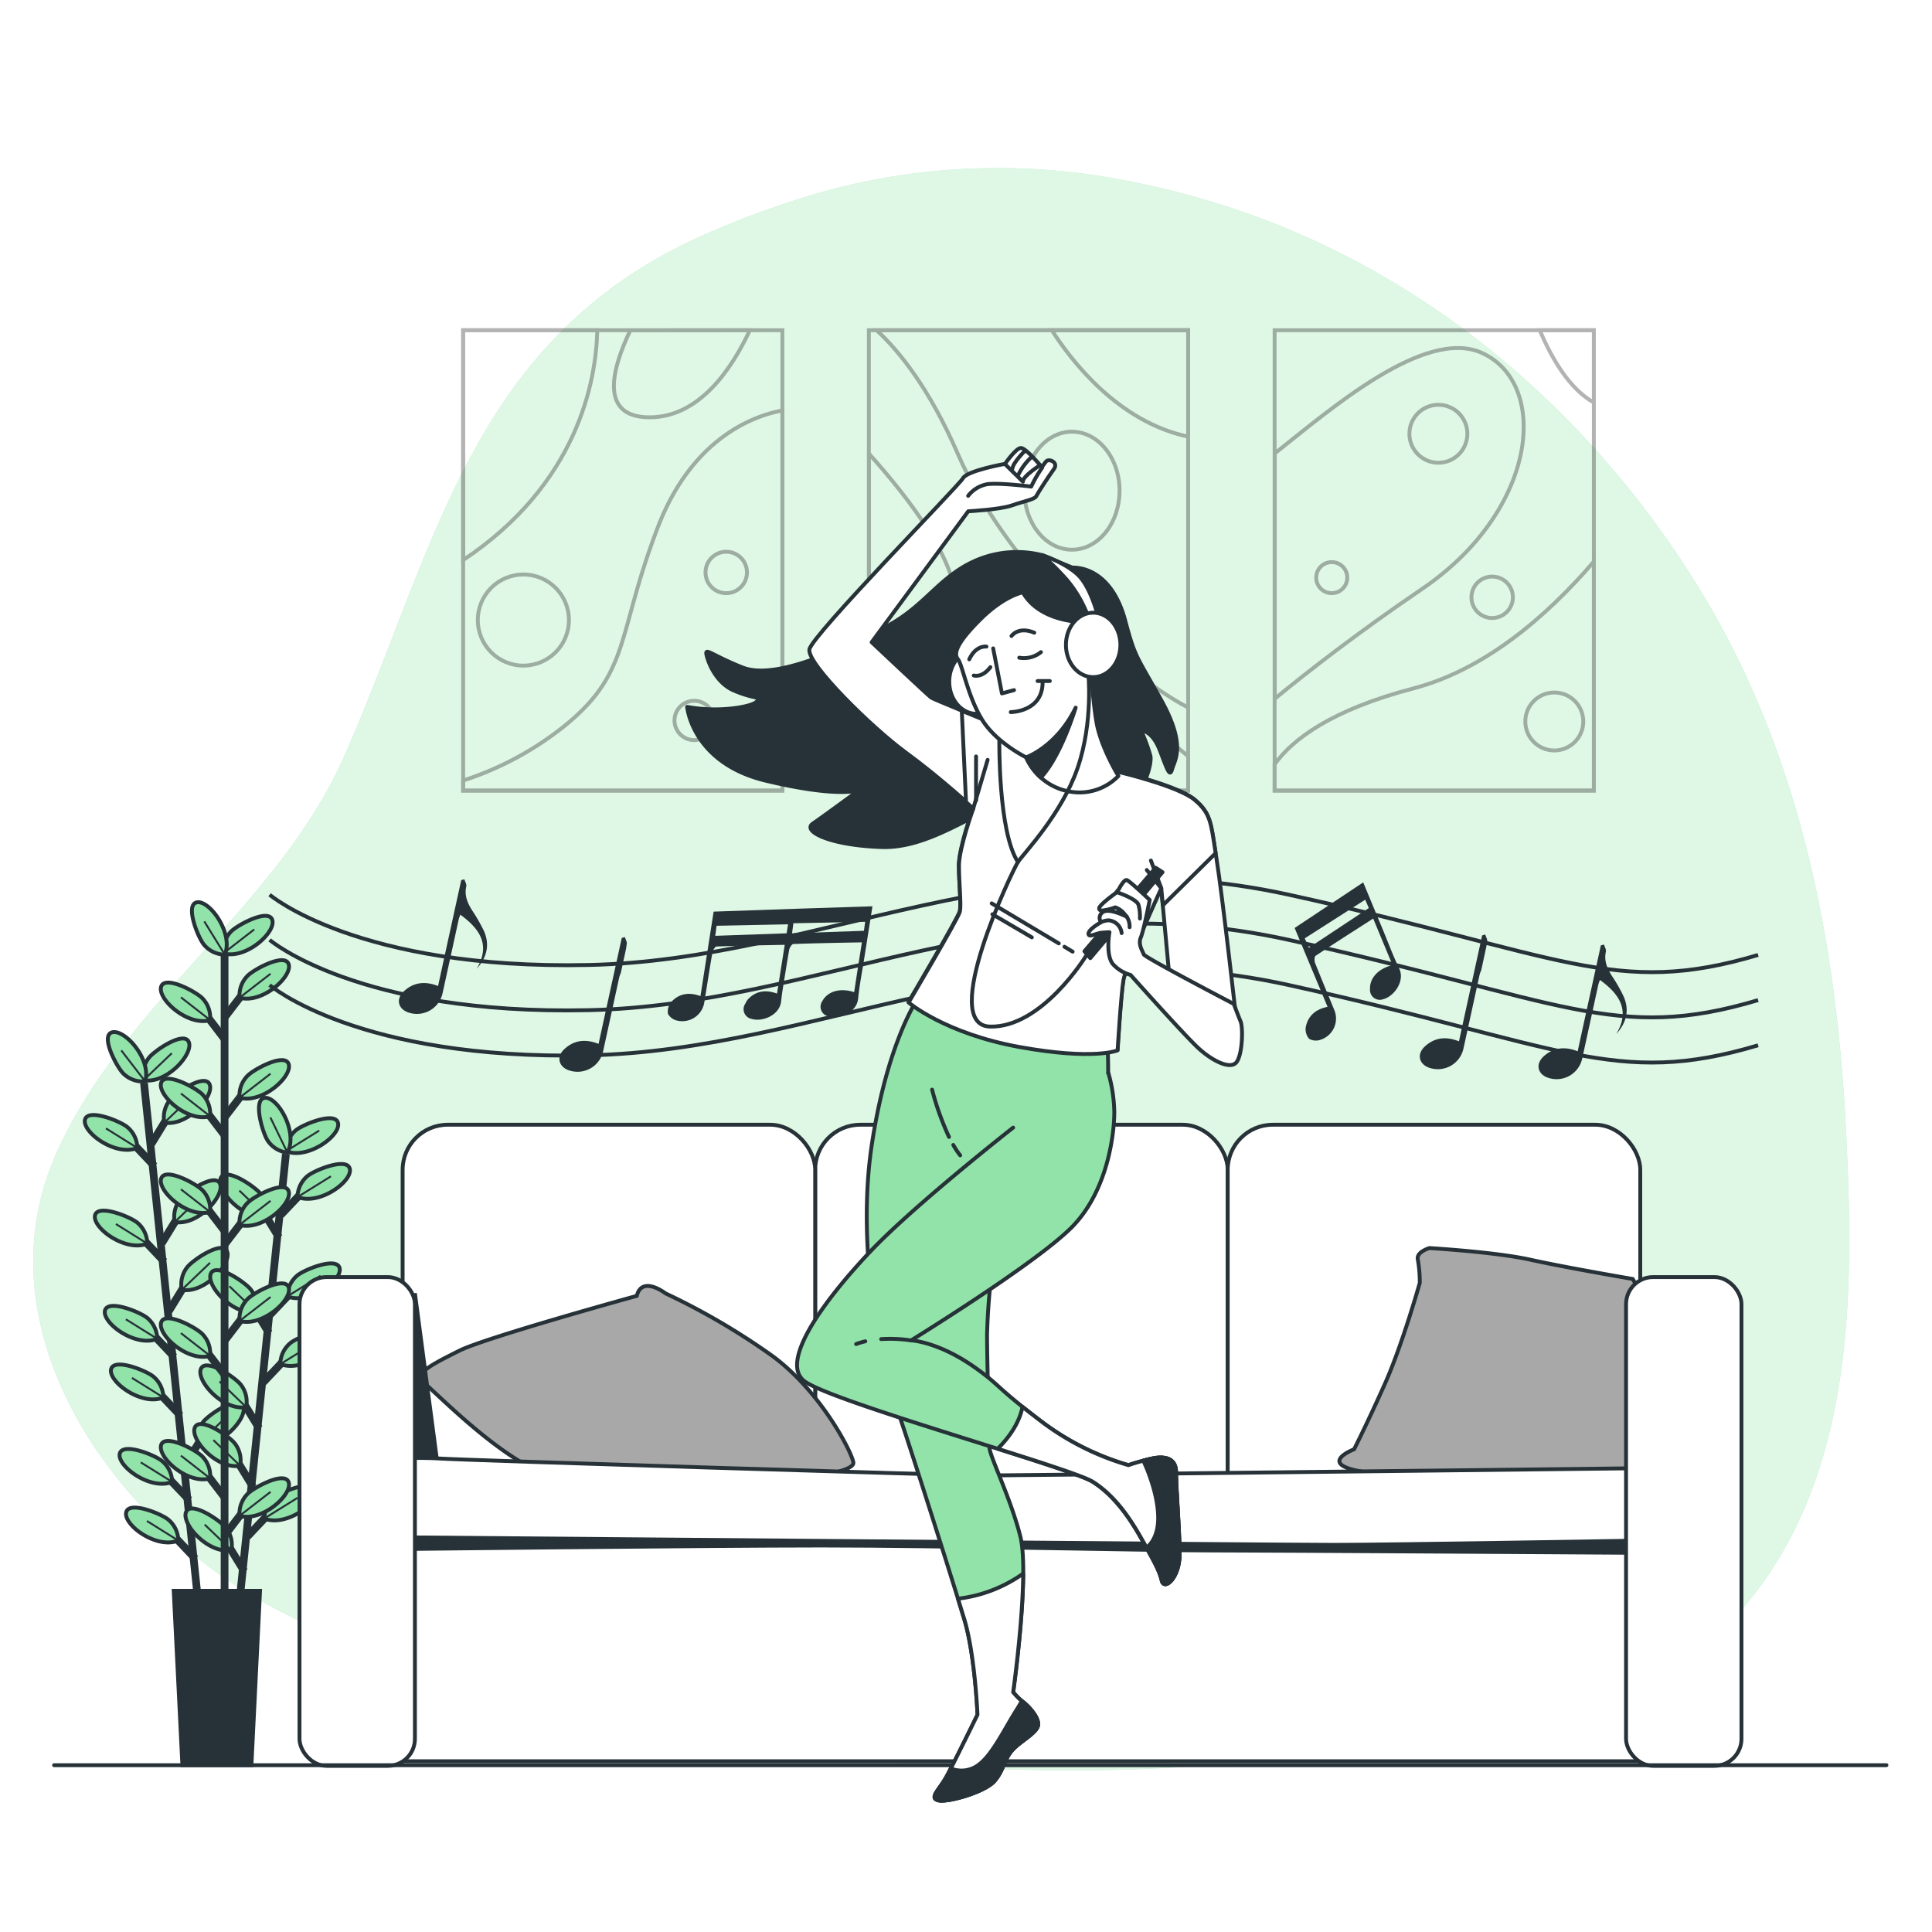 <svg class="animated" id="freepik_stories-listening-happy-music" xmlns="http://www.w3.org/2000/svg" viewBox="0 0 500 500" version="1.1" xmlns:xlink="http://www.w3.org/1999/xlink" xmlns:svgjs="http://svgjs.com/svgjs"><style>svg#freepik_stories-listening-happy-music:not(.animated) .animable {opacity: 0;}svg#freepik_stories-listening-happy-music.animated #freepik--Character--inject-47 {animation: 1.5s Infinite  linear floating;animation-delay: -1.5s;}            @keyframes floating {                0% {                    opacity: 1;                    transform: translateY(0px);                }                50% {                    transform: translateY(-10px);                }                100% {                    opacity: 1;                    transform: translateY(0px);                }            }        </style><g id="freepik--background-simple--inject-47" class="animable" style="transform-origin: 243.591px 250.827px;"><path d="M437,428a58.28,58.28,0,0,0,13.79-11.5c29.3-33.9,29-81.73,27-122.94-2.38-48.65-11.38-97.32-37.41-140.23C415.3,112,377.5,76.83,330.19,58A215.65,215.65,0,0,0,289.58,46.4a170.44,170.44,0,0,0-77.5,3.47,239.53,239.53,0,0,0-28,10.08C121.82,86.49,113.17,141.2,89,195.9c-17.13,38.72-57.43,64-74.52,102.8C-4.69,342.13,26,389.58,65.12,412.89a158.86,158.86,0,0,0,28.5,13.23c93,32.72,197.91,42.75,294.73,18.94C404.64,441.05,422.69,436.8,437,428Z" style="fill: rgb(146, 227, 169); transform-origin: 243.591px 250.827px;" id="elw7pe9hrhjz" class="animable"></path><g id="elvfap5pd4b6"><path d="M437,428a58.28,58.28,0,0,0,13.79-11.5c29.3-33.9,29-81.73,27-122.94-2.38-48.65-11.38-97.32-37.41-140.23C415.3,112,377.5,76.83,330.19,58A215.65,215.65,0,0,0,289.58,46.4a170.44,170.44,0,0,0-77.5,3.47,239.53,239.53,0,0,0-28,10.08C121.82,86.49,113.17,141.2,89,195.9c-17.13,38.72-57.43,64-74.52,102.8C-4.69,342.13,26,389.58,65.12,412.89a158.86,158.86,0,0,0,28.5,13.23c93,32.72,197.91,42.75,294.73,18.94C404.64,441.05,422.69,436.8,437,428Z" style="fill: rgb(255, 255, 255); opacity: 0.7; transform-origin: 243.591px 250.827px;" class="animable"></path></g></g><g id="freepik--Plant--inject-47" class="animable" style="transform-origin: 56.259px 345.162px;"><line x1="37.27" y1="280.29" x2="51.19" y2="413.72" style="fill: none; stroke: rgb(38, 50, 56); stroke-miterlimit: 10; stroke-width: 2px; transform-origin: 44.23px 347.005px;" id="ely1sxqyc0a4" class="animable"></line><line x1="48.95" y1="388.18" x2="42.63" y2="381.52" style="fill: none; stroke: rgb(38, 50, 56); stroke-miterlimit: 10; stroke-width: 2px; transform-origin: 45.79px 384.85px;" id="ela59seo8khwf" class="animable"></line><path d="M44.55,383.51A7.15,7.15,0,0,0,42,378.16c-1.62-1.45-10.15-5-11-2C30.2,379.4,38.93,385.81,44.55,383.51Z" style="fill: rgb(146, 227, 169); stroke: rgb(38, 50, 56); stroke-miterlimit: 10; transform-origin: 37.749px 379.494px;" id="elkfvuwbjk3o" class="animable"></path><line x1="44.55" y1="383.51" x2="36.43" y2="378.46" style="fill: none; stroke: rgb(38, 50, 56); stroke-miterlimit: 10; stroke-width: 0.5px; transform-origin: 40.49px 380.985px;" id="elje1nm75haaq" class="animable"></line><line x1="50.53" y1="403.36" x2="44.22" y2="396.69" style="fill: none; stroke: rgb(38, 50, 56); stroke-miterlimit: 10; stroke-width: 2px; transform-origin: 47.375px 400.025px;" id="elv5bt14pivvb" class="animable"></line><path d="M46.13,398.69a7.12,7.12,0,0,0-2.51-5.36c-1.62-1.44-10.15-5-10.95-2C31.79,394.57,40.51,401,46.13,398.69Z" style="fill: rgb(146, 227, 169); stroke: rgb(38, 50, 56); stroke-miterlimit: 10; transform-origin: 39.369px 394.671px;" id="elftupsra67cr" class="animable"></path><line x1="46.13" y1="398.69" x2="38.02" y2="393.63" style="fill: none; stroke: rgb(38, 50, 56); stroke-miterlimit: 10; stroke-width: 0.5px; transform-origin: 42.075px 396.16px;" id="elphbhovhbal" class="animable"></line><line x1="45.08" y1="351.16" x2="38.77" y2="344.49" style="fill: none; stroke: rgb(38, 50, 56); stroke-miterlimit: 10; stroke-width: 2px; transform-origin: 41.925px 347.825px;" id="elpe4ghm0agbc" class="animable"></line><path d="M40.69,346.49a7.16,7.16,0,0,0-2.52-5.36c-1.62-1.44-10.14-5-11-2C26.34,342.37,35.07,348.78,40.69,346.49Z" style="fill: rgb(146, 227, 169); stroke: rgb(38, 50, 56); stroke-miterlimit: 10; transform-origin: 33.902px 342.468px;" id="ele06n99ylrdm" class="animable"></path><line x1="40.69" y1="346.49" x2="32.57" y2="341.43" style="fill: none; stroke: rgb(38, 50, 56); stroke-miterlimit: 10; stroke-width: 0.5px; transform-origin: 36.63px 343.96px;" id="el32uo6rcgto8" class="animable"></line><line x1="46.67" y1="366.33" x2="40.35" y2="359.66" style="fill: none; stroke: rgb(38, 50, 56); stroke-miterlimit: 10; stroke-width: 2px; transform-origin: 43.51px 362.995px;" id="el918k92cwm0s" class="animable"></line><path d="M42.27,361.66a7.14,7.14,0,0,0-2.51-5.35c-1.62-1.45-10.15-5-11-2C27.92,357.54,36.65,364,42.27,361.66Z" style="fill: rgb(146, 227, 169); stroke: rgb(38, 50, 56); stroke-miterlimit: 10; transform-origin: 35.487px 357.65px;" id="elttccfqqra0l" class="animable"></path><line x1="42.27" y1="361.66" x2="34.15" y2="356.6" style="fill: none; stroke: rgb(38, 50, 56); stroke-miterlimit: 10; stroke-width: 0.5px; transform-origin: 38.21px 359.13px;" id="elweaxwpz5g1" class="animable"></line><line x1="42.51" y1="326.51" x2="36.2" y2="319.84" style="fill: none; stroke: rgb(38, 50, 56); stroke-miterlimit: 10; stroke-width: 2px; transform-origin: 39.355px 323.175px;" id="elosuf75j4hgl" class="animable"></line><path d="M38.11,321.84a7.12,7.12,0,0,0-2.51-5.36c-1.62-1.44-10.15-5-11-2C23.77,317.72,32.49,324.13,38.11,321.84Z" style="fill: rgb(146, 227, 169); stroke: rgb(38, 50, 56); stroke-miterlimit: 10; transform-origin: 31.327px 317.818px;" id="elm7zxc3n02k" class="animable"></path><line x1="38.11" y1="321.84" x2="30" y2="316.78" style="fill: none; stroke: rgb(38, 50, 56); stroke-miterlimit: 10; stroke-width: 0.5px; transform-origin: 34.055px 319.31px;" id="el1lakryw90vi" class="animable"></line><line x1="39.93" y1="301.75" x2="33.61" y2="295.08" style="fill: none; stroke: rgb(38, 50, 56); stroke-miterlimit: 10; stroke-width: 2px; transform-origin: 36.77px 298.415px;" id="elmrdky4pvkmk" class="animable"></line><path d="M35.53,297.08A7.14,7.14,0,0,0,33,291.73c-1.62-1.45-10.15-5-11-2C21.18,293,29.91,299.38,35.53,297.08Z" style="fill: rgb(146, 227, 169); stroke: rgb(38, 50, 56); stroke-miterlimit: 10; transform-origin: 28.738px 293.065px;" id="elpo3bsl2cc2k" class="animable"></path><line x1="35.53" y1="297.08" x2="27.41" y2="292.02" style="fill: none; stroke: rgb(38, 50, 56); stroke-miterlimit: 10; stroke-width: 0.5px; transform-origin: 31.47px 294.55px;" id="elsi3tv1dmv79" class="animable"></line><line x1="47.88" y1="379.21" x2="52.68" y2="371.38" style="fill: none; stroke: rgb(38, 50, 56); stroke-miterlimit: 10; stroke-width: 2px; transform-origin: 50.28px 375.295px;" id="el58nqfsd53ng" class="animable"></line><path d="M51.22,373.73A7.14,7.14,0,0,1,52.57,368c1.29-1.75,8.89-7,10.3-4.25C64.41,366.74,57.19,374.82,51.22,373.73Z" style="fill: rgb(146, 227, 169); stroke: rgb(38, 50, 56); stroke-miterlimit: 10; transform-origin: 57.084px 368.399px;" id="elsilffkiz55" class="animable"></path><line x1="51.22" y1="373.73" x2="58.53" y2="366.74" style="fill: none; stroke: rgb(38, 50, 56); stroke-miterlimit: 10; stroke-width: 0.5px; transform-origin: 54.875px 370.235px;" id="elhpr1p4uwad" class="animable"></line><line x1="43.72" y1="339.28" x2="48.52" y2="331.45" style="fill: none; stroke: rgb(38, 50, 56); stroke-miterlimit: 10; stroke-width: 2px; transform-origin: 46.12px 335.365px;" id="elyxhm0gemfcc" class="animable"></line><path d="M47.05,333.8A7.17,7.17,0,0,1,48.41,328c1.28-1.75,8.89-7,10.3-4.25C60.24,326.81,53,334.88,47.05,333.8Z" style="fill: rgb(146, 227, 169); stroke: rgb(38, 50, 56); stroke-miterlimit: 10; transform-origin: 52.914px 328.433px;" id="elbiagy2qbjg" class="animable"></path><line x1="47.05" y1="333.8" x2="54.36" y2="326.81" style="fill: none; stroke: rgb(38, 50, 56); stroke-miterlimit: 10; stroke-width: 0.5px; transform-origin: 50.705px 330.305px;" id="elj5x9iafg35b" class="animable"></line><line x1="41.89" y1="321.73" x2="46.69" y2="313.9" style="fill: none; stroke: rgb(38, 50, 56); stroke-miterlimit: 10; stroke-width: 2px; transform-origin: 44.29px 317.815px;" id="eltg0lv3gvz7" class="animable"></line><path d="M45.22,316.25a7.18,7.18,0,0,1,1.35-5.76c1.29-1.75,8.89-7,10.31-4.25C58.41,309.26,51.2,317.34,45.22,316.25Z" style="fill: rgb(146, 227, 169); stroke: rgb(38, 50, 56); stroke-miterlimit: 10; transform-origin: 51.086px 310.904px;" id="ellouqy5z8n7e" class="animable"></path><line x1="45.22" y1="316.25" x2="52.53" y2="309.26" style="fill: none; stroke: rgb(38, 50, 56); stroke-miterlimit: 10; stroke-width: 0.5px; transform-origin: 48.875px 312.755px;" id="elx3yd1eeclr8" class="animable"></line><line x1="39.2" y1="296" x2="44" y2="288.17" style="fill: none; stroke: rgb(38, 50, 56); stroke-miterlimit: 10; stroke-width: 2px; transform-origin: 41.6px 292.085px;" id="el528vuyhdxeq" class="animable"></line><path d="M42.54,290.53a7.14,7.14,0,0,1,1.35-5.76c1.29-1.75,8.89-7,10.3-4.25C55.73,283.53,48.51,291.61,42.54,290.53Z" style="fill: rgb(146, 227, 169); stroke: rgb(38, 50, 56); stroke-miterlimit: 10; transform-origin: 48.401px 285.183px;" id="elt2279fpit5" class="animable"></path><line x1="42.54" y1="290.53" x2="49.85" y2="283.54" style="fill: none; stroke: rgb(38, 50, 56); stroke-miterlimit: 10; stroke-width: 0.5px; transform-origin: 46.195px 287.035px;" id="el0afbtrbwl0y8" class="animable"></line><path d="M37.15,279.55a7.12,7.12,0,0,1,1.35-5.75c1.29-1.75,8.89-7,10.3-4.25C50.34,272.56,43.12,280.64,37.15,279.55Z" style="fill: rgb(146, 227, 169); stroke: rgb(38, 50, 56); stroke-miterlimit: 10; transform-origin: 43.011px 274.209px;" id="elv89yegg2mal" class="animable"></path><line x1="37.15" y1="279.55" x2="44.46" y2="272.57" style="fill: none; stroke: rgb(38, 50, 56); stroke-miterlimit: 10; stroke-width: 0.5px; transform-origin: 40.805px 276.06px;" id="elr0k18h115ej" class="animable"></line><path d="M37.57,279.86A7.15,7.15,0,0,1,32,277.91c-1.61-1.47-6-9.58-3.15-10.69C32,266,39.28,274,37.57,279.86Z" style="fill: rgb(146, 227, 169); stroke: rgb(38, 50, 56); stroke-miterlimit: 10; transform-origin: 32.868px 273.492px;" id="elspnthvsyqnp" class="animable"></path><line x1="37.57" y1="279.86" x2="31.39" y2="271.85" style="fill: none; stroke: rgb(38, 50, 56); stroke-miterlimit: 10; stroke-width: 0.5px; transform-origin: 34.48px 275.855px;" id="el8o9joolusy2" class="animable"></line><line x1="73.99" y1="298.67" x2="60.15" y2="432.1" style="fill: none; stroke: rgb(38, 50, 56); stroke-miterlimit: 10; stroke-width: 2px; transform-origin: 67.07px 365.385px;" id="elbsr6eil6liw" class="animable"></line><line x1="63.21" y1="406.65" x2="58.4" y2="398.83" style="fill: none; stroke: rgb(38, 50, 56); stroke-miterlimit: 10; stroke-width: 2px; transform-origin: 60.805px 402.74px;" id="el82myaug0lw" class="animable"></line><path d="M59.87,401.18a7.17,7.17,0,0,0-1.36-5.76c-1.29-1.75-8.89-7-10.3-4.24C46.67,394.19,53.89,402.27,59.87,401.18Z" style="fill: rgb(146, 227, 169); stroke: rgb(38, 50, 56); stroke-miterlimit: 10; transform-origin: 54.002px 395.837px;" id="eltpqjt6t4azc" class="animable"></path><line x1="59.87" y1="401.18" x2="52.97" y2="394.56" style="fill: none; stroke: rgb(38, 50, 56); stroke-miterlimit: 10; stroke-width: 0.5px; transform-origin: 56.42px 397.87px;" id="elh2d6cniae5k" class="animable"></line><line x1="67.05" y1="369.62" x2="62.24" y2="361.8" style="fill: none; stroke: rgb(38, 50, 56); stroke-miterlimit: 10; stroke-width: 2px; transform-origin: 64.645px 365.71px;" id="el1jx32bcgytm" class="animable"></line><path d="M63.71,364.15a7.17,7.17,0,0,0-1.36-5.76c-1.28-1.75-8.89-7-10.3-4.24C50.52,357.16,57.74,365.24,63.71,364.15Z" style="fill: rgb(146, 227, 169); stroke: rgb(38, 50, 56); stroke-miterlimit: 10; transform-origin: 57.843px 358.807px;" id="elnaowiaq988" class="animable"></path><line x1="63.71" y1="364.15" x2="56.81" y2="357.53" style="fill: none; stroke: rgb(38, 50, 56); stroke-miterlimit: 10; stroke-width: 0.5px; transform-origin: 60.26px 360.84px;" id="eljjru5klehjs" class="animable"></line><line x1="65.47" y1="384.8" x2="60.67" y2="376.97" style="fill: none; stroke: rgb(38, 50, 56); stroke-miterlimit: 10; stroke-width: 2px; transform-origin: 63.07px 380.885px;" id="elpvn6bswoctr" class="animable"></line><path d="M62.14,379.32a7.14,7.14,0,0,0-1.36-5.75c-1.29-1.75-8.89-7-10.3-4.25C48.94,372.34,56.16,380.41,62.14,379.32Z" style="fill: rgb(146, 227, 169); stroke: rgb(38, 50, 56); stroke-miterlimit: 10; transform-origin: 56.272px 373.979px;" id="el108bef9h30li" class="animable"></path><line x1="62.14" y1="379.32" x2="55.23" y2="372.7" style="fill: none; stroke: rgb(38, 50, 56); stroke-miterlimit: 10; stroke-width: 0.5px; transform-origin: 58.685px 376.01px;" id="el7dxathr2ok9" class="animable"></line><line x1="69.61" y1="344.97" x2="64.8" y2="337.15" style="fill: none; stroke: rgb(38, 50, 56); stroke-miterlimit: 10; stroke-width: 2px; transform-origin: 67.205px 341.06px;" id="el70bf7ysm05g" class="animable"></line><path d="M66.27,339.5a7.17,7.17,0,0,0-1.36-5.76c-1.29-1.75-8.89-7-10.3-4.24C53.07,332.51,60.29,340.59,66.27,339.5Z" style="fill: rgb(146, 227, 169); stroke: rgb(38, 50, 56); stroke-miterlimit: 10; transform-origin: 60.402px 334.157px;" id="el29dqkogm527" class="animable"></path><line x1="66.27" y1="339.5" x2="59.37" y2="332.88" style="fill: none; stroke: rgb(38, 50, 56); stroke-miterlimit: 10; stroke-width: 0.5px; transform-origin: 62.82px 336.19px;" id="el2adq22pbofy" class="animable"></line><line x1="72.18" y1="320.21" x2="67.37" y2="312.39" style="fill: none; stroke: rgb(38, 50, 56); stroke-miterlimit: 10; stroke-width: 2px; transform-origin: 69.775px 316.3px;" id="elykj85uqkh3m" class="animable"></line><path d="M68.84,314.74A7.17,7.17,0,0,0,67.48,309c-1.29-1.75-8.89-7-10.3-4.24C55.64,307.75,62.86,315.83,68.84,314.74Z" style="fill: rgb(146, 227, 169); stroke: rgb(38, 50, 56); stroke-miterlimit: 10; transform-origin: 62.97px 309.407px;" id="elykxkrl628bm" class="animable"></path><line x1="68.84" y1="314.74" x2="61.94" y2="308.12" style="fill: none; stroke: rgb(38, 50, 56); stroke-miterlimit: 10; stroke-width: 0.5px; transform-origin: 65.39px 311.43px;" id="elmsfk6bupbu" class="animable"></line><line x1="64.02" y1="397.65" x2="70.33" y2="390.98" style="fill: none; stroke: rgb(38, 50, 56); stroke-miterlimit: 10; stroke-width: 2px; transform-origin: 67.175px 394.315px;" id="eliwci8vvohqp" class="animable"></line><path d="M68.41,393a7.17,7.17,0,0,1,2.51-5.36c1.62-1.45,10.14-5,11-2C82.76,388.85,74,395.27,68.41,393Z" style="fill: rgb(146, 227, 169); stroke: rgb(38, 50, 56); stroke-miterlimit: 10; transform-origin: 75.193px 388.973px;" id="el9di2ezldew5" class="animable"></path><line x1="68.41" y1="392.98" x2="77" y2="387.64" style="fill: none; stroke: rgb(38, 50, 56); stroke-miterlimit: 10; stroke-width: 0.5px; transform-origin: 72.705px 390.31px;" id="elmqfvtg3l8b" class="animable"></line><line x1="68.16" y1="357.71" x2="74.47" y2="351.04" style="fill: none; stroke: rgb(38, 50, 56); stroke-miterlimit: 10; stroke-width: 2px; transform-origin: 71.315px 354.375px;" id="eljphuz6smzy" class="animable"></line><path d="M72.55,353a7.14,7.14,0,0,1,2.51-5.35c1.62-1.45,10.15-5,11-2C86.9,348.91,78.18,355.33,72.55,353Z" style="fill: rgb(146, 227, 169); stroke: rgb(38, 50, 56); stroke-miterlimit: 10; transform-origin: 79.333px 348.989px;" id="elomusfywluh" class="animable"></path><line x1="72.55" y1="353.04" x2="81.14" y2="347.71" style="fill: none; stroke: rgb(38, 50, 56); stroke-miterlimit: 10; stroke-width: 0.5px; transform-origin: 76.845px 350.375px;" id="elfpl6lh62c55" class="animable"></line><line x1="69.98" y1="340.17" x2="76.29" y2="333.49" style="fill: none; stroke: rgb(38, 50, 56); stroke-miterlimit: 10; stroke-width: 2px; transform-origin: 73.135px 336.83px;" id="eltt0s2xh4v7n" class="animable"></line><path d="M74.37,335.49a7.14,7.14,0,0,1,2.51-5.35c1.62-1.45,10.15-5,11-2C88.72,331.37,80,337.79,74.37,335.49Z" style="fill: rgb(146, 227, 169); stroke: rgb(38, 50, 56); stroke-miterlimit: 10; transform-origin: 81.153px 331.474px;" id="eljkf1ie1if9d" class="animable"></path><line x1="74.37" y1="335.49" x2="82.97" y2="330.16" style="fill: none; stroke: rgb(38, 50, 56); stroke-miterlimit: 10; stroke-width: 0.5px; transform-origin: 78.67px 332.825px;" id="elhckfkqf1ja5" class="animable"></line><line x1="72.65" y1="314.44" x2="78.96" y2="307.77" style="fill: none; stroke: rgb(38, 50, 56); stroke-miterlimit: 10; stroke-width: 2px; transform-origin: 75.805px 311.105px;" id="els9oy8hl10i" class="animable"></line><path d="M77,309.77a7.17,7.17,0,0,1,2.51-5.36c1.62-1.45,10.15-5,11-2C91.39,305.64,82.67,312.06,77,309.77Z" style="fill: rgb(146, 227, 169); stroke: rgb(38, 50, 56); stroke-miterlimit: 10; transform-origin: 83.786px 305.747px;" id="elyt27w1wzay" class="animable"></path><line x1="77.04" y1="309.77" x2="85.64" y2="304.43" style="fill: none; stroke: rgb(38, 50, 56); stroke-miterlimit: 10; stroke-width: 0.5px; transform-origin: 81.34px 307.1px;" id="elk801h83519d" class="animable"></line><path d="M74,297.92a7.17,7.17,0,0,1,2.51-5.36c1.62-1.44,10.14-5,10.95-2C88.38,293.79,79.65,300.21,74,297.92Z" style="fill: rgb(146, 227, 169); stroke: rgb(38, 50, 56); stroke-miterlimit: 10; transform-origin: 80.764px 293.898px;" id="el8w82c3ik32" class="animable"></path><line x1="74.03" y1="297.92" x2="82.62" y2="292.59" style="fill: none; stroke: rgb(38, 50, 56); stroke-miterlimit: 10; stroke-width: 0.5px; transform-origin: 78.325px 295.255px;" id="elviiqto06558" class="animable"></line><path d="M74.38,298.3a7.16,7.16,0,0,1-5.06-3.05c-1.27-1.77-3.95-10.62-.88-11.11C71.78,283.6,77.25,293,74.38,298.3Z" style="fill: rgb(146, 227, 169); stroke: rgb(38, 50, 56); stroke-miterlimit: 10; transform-origin: 71.103px 291.209px;" id="el6hfo09iqhur" class="animable"></path><line x1="74.38" y1="298.3" x2="69.98" y2="289.2" style="fill: none; stroke: rgb(38, 50, 56); stroke-miterlimit: 10; stroke-width: 0.5px; transform-origin: 72.18px 293.75px;" id="el3j7hb7i12iy" class="animable"></line><line x1="58.12" y1="244.34" x2="58.12" y2="413.07" style="fill: none; stroke: rgb(38, 50, 56); stroke-miterlimit: 10; stroke-width: 2px; transform-origin: 58.12px 328.705px;" id="eliz2w0lolpu" class="animable"></line><line x1="58.26" y1="387.7" x2="52.67" y2="380.41" style="fill: none; stroke: rgb(38, 50, 56); stroke-miterlimit: 10; stroke-width: 2px; transform-origin: 55.465px 384.055px;" id="el4dad7o0blue" class="animable"></line><path d="M54.37,382.6A7.14,7.14,0,0,0,52.43,377C51,375.4,42.86,371,41.74,373.85,40.53,377,48.54,384.3,54.37,382.6Z" style="fill: rgb(146, 227, 169); stroke: rgb(38, 50, 56); stroke-miterlimit: 10; transform-origin: 48.01px 377.882px;" id="eldjucw0no2le" class="animable"></path><line x1="54.37" y1="382.6" x2="46.82" y2="376.72" style="fill: none; stroke: rgb(38, 50, 56); stroke-miterlimit: 10; stroke-width: 0.5px; transform-origin: 50.595px 379.66px;" id="elmp1o2n5bge" class="animable"></line><line x1="58.26" y1="355.99" x2="52.67" y2="348.7" style="fill: none; stroke: rgb(38, 50, 56); stroke-miterlimit: 10; stroke-width: 2px; transform-origin: 55.465px 352.345px;" id="el2kbdwmfgvh3" class="animable"></line><path d="M54.37,350.89a7.14,7.14,0,0,0-1.94-5.59c-1.46-1.61-9.57-6.06-10.69-3.16C40.53,345.3,48.54,352.59,54.37,350.89Z" style="fill: rgb(146, 227, 169); stroke: rgb(38, 50, 56); stroke-miterlimit: 10; transform-origin: 48.009px 346.162px;" id="el8uyaqcjllno" class="animable"></path><line x1="54.37" y1="350.89" x2="46.82" y2="345.01" style="fill: none; stroke: rgb(38, 50, 56); stroke-miterlimit: 10; stroke-width: 0.5px; transform-origin: 50.595px 347.95px;" id="elfygw6uflb6e" class="animable"></line><line x1="58.26" y1="318.76" x2="52.67" y2="311.47" style="fill: none; stroke: rgb(38, 50, 56); stroke-miterlimit: 10; stroke-width: 2px; transform-origin: 55.465px 315.115px;" id="el9de2zfp1abt" class="animable"></line><path d="M54.37,313.66a7.14,7.14,0,0,0-1.94-5.59c-1.46-1.6-9.57-6.06-10.69-3.15C40.53,308.07,48.54,315.36,54.37,313.66Z" style="fill: rgb(146, 227, 169); stroke: rgb(38, 50, 56); stroke-miterlimit: 10; transform-origin: 48.009px 308.935px;" id="elr8z9ij7rxq" class="animable"></path><line x1="54.37" y1="313.66" x2="46.82" y2="307.79" style="fill: none; stroke: rgb(38, 50, 56); stroke-miterlimit: 10; stroke-width: 0.5px; transform-origin: 50.595px 310.725px;" id="el3owmsjhcbxd" class="animable"></line><line x1="58.26" y1="293.98" x2="52.67" y2="286.69" style="fill: none; stroke: rgb(38, 50, 56); stroke-miterlimit: 10; stroke-width: 2px; transform-origin: 55.465px 290.335px;" id="el1tln24x3k61i" class="animable"></line><path d="M54.37,288.88a7.14,7.14,0,0,0-1.94-5.59c-1.46-1.61-9.57-6.06-10.69-3.16C40.53,283.29,48.54,290.58,54.37,288.88Z" style="fill: rgb(146, 227, 169); stroke: rgb(38, 50, 56); stroke-miterlimit: 10; transform-origin: 48.009px 284.152px;" id="eld094in4r3ch" class="animable"></path><line x1="54.37" y1="288.88" x2="46.82" y2="283" style="fill: none; stroke: rgb(38, 50, 56); stroke-miterlimit: 10; stroke-width: 0.5px; transform-origin: 50.595px 285.94px;" id="elnw7g6m3wl" class="animable"></line><line x1="58.26" y1="269.09" x2="52.67" y2="261.8" style="fill: none; stroke: rgb(38, 50, 56); stroke-miterlimit: 10; stroke-width: 2px; transform-origin: 55.465px 265.445px;" id="elji1ghpjg0z" class="animable"></line><path d="M54.37,264a7.14,7.14,0,0,0-1.94-5.59c-1.46-1.61-9.57-6.06-10.69-3.16C40.53,258.4,48.54,265.69,54.37,264Z" style="fill: rgb(146, 227, 169); stroke: rgb(38, 50, 56); stroke-miterlimit: 10; transform-origin: 48.009px 259.271px;" id="eldhybfg5kq" class="animable"></path><line x1="54.37" y1="263.99" x2="46.82" y2="258.11" style="fill: none; stroke: rgb(38, 50, 56); stroke-miterlimit: 10; stroke-width: 0.5px; transform-origin: 50.595px 261.05px;" id="el5q9y49dqnha" class="animable"></line><line x1="58.14" y1="397.38" x2="63.72" y2="390.09" style="fill: none; stroke: rgb(38, 50, 56); stroke-miterlimit: 10; stroke-width: 2px; transform-origin: 60.93px 393.735px;" id="elr8fhnyr3oyb" class="animable"></line><path d="M62,392.28A7.18,7.18,0,0,1,64,386.69c1.46-1.6,9.57-6.06,10.68-3.15C75.87,386.69,67.85,394,62,392.28Z" style="fill: rgb(146, 227, 169); stroke: rgb(38, 50, 56); stroke-miterlimit: 10; transform-origin: 68.387px 387.558px;" id="elwy6b2gwpnbj" class="animable"></path><line x1="62.02" y1="392.28" x2="70.02" y2="386.09" style="fill: none; stroke: rgb(38, 50, 56); stroke-miterlimit: 10; stroke-width: 0.5px; transform-origin: 66.02px 389.185px;" id="elrf1e0pjwevj" class="animable"></line><line x1="58.14" y1="346.95" x2="63.72" y2="339.66" style="fill: none; stroke: rgb(38, 50, 56); stroke-miterlimit: 10; stroke-width: 2px; transform-origin: 60.93px 343.305px;" id="elzpsslwhu1ka" class="animable"></line><path d="M62,341.85A7.17,7.17,0,0,1,64,336.26c1.46-1.61,9.57-6.06,10.68-3.16C75.87,336.26,67.85,343.55,62,341.85Z" style="fill: rgb(146, 227, 169); stroke: rgb(38, 50, 56); stroke-miterlimit: 10; transform-origin: 68.387px 337.122px;" id="elvvn2412u57" class="animable"></path><line x1="62.02" y1="341.85" x2="70.02" y2="335.66" style="fill: none; stroke: rgb(38, 50, 56); stroke-miterlimit: 10; stroke-width: 0.5px; transform-origin: 66.02px 338.755px;" id="elgo1uztucado" class="animable"></line><line x1="58.14" y1="322.06" x2="63.72" y2="314.77" style="fill: none; stroke: rgb(38, 50, 56); stroke-miterlimit: 10; stroke-width: 2px; transform-origin: 60.93px 318.415px;" id="el4dsfcr4d1v9" class="animable"></line><path d="M62,317A7.17,7.17,0,0,1,64,311.37c1.46-1.61,9.57-6.06,10.68-3.16C75.87,311.37,67.85,318.66,62,317Z" style="fill: rgb(146, 227, 169); stroke: rgb(38, 50, 56); stroke-miterlimit: 10; transform-origin: 68.385px 312.247px;" id="elselypbq1509" class="animable"></path><line x1="62.02" y1="316.96" x2="70.02" y2="310.77" style="fill: none; stroke: rgb(38, 50, 56); stroke-miterlimit: 10; stroke-width: 0.5px; transform-origin: 66.02px 313.865px;" id="elf55ytyoem8h" class="animable"></line><line x1="58.14" y1="289.16" x2="63.72" y2="281.87" style="fill: none; stroke: rgb(38, 50, 56); stroke-miterlimit: 10; stroke-width: 2px; transform-origin: 60.93px 285.515px;" id="el4a52nqa6p1d" class="animable"></line><path d="M62,284.06A7.17,7.17,0,0,1,64,278.47c1.46-1.61,9.57-6.06,10.68-3.16C75.87,278.47,67.85,285.76,62,284.06Z" style="fill: rgb(146, 227, 169); stroke: rgb(38, 50, 56); stroke-miterlimit: 10; transform-origin: 68.387px 279.332px;" id="el56zkzmo7kte" class="animable"></path><line x1="62.02" y1="284.06" x2="70.02" y2="277.87" style="fill: none; stroke: rgb(38, 50, 56); stroke-miterlimit: 10; stroke-width: 0.5px; transform-origin: 66.02px 280.965px;" id="el2de2g8on1xc" class="animable"></line><line x1="58.14" y1="263.29" x2="63.72" y2="256.01" style="fill: none; stroke: rgb(38, 50, 56); stroke-miterlimit: 10; stroke-width: 2px; transform-origin: 60.93px 259.65px;" id="elrwaczgy6fyj" class="animable"></line><path d="M62,258.19A7.15,7.15,0,0,1,64,252.61c1.46-1.61,9.57-6.06,10.68-3.16C75.87,252.61,67.85,259.89,62,258.19Z" style="fill: rgb(146, 227, 169); stroke: rgb(38, 50, 56); stroke-miterlimit: 10; transform-origin: 68.387px 253.467px;" id="el4a15b5bk8dg" class="animable"></path><line x1="62.02" y1="258.19" x2="70.02" y2="252" style="fill: none; stroke: rgb(38, 50, 56); stroke-miterlimit: 10; stroke-width: 0.5px; transform-origin: 66.02px 255.095px;" id="elbv1mj7nk7zv" class="animable"></line><path d="M57.8,246.72a7.19,7.19,0,0,1,1.94-5.59c1.47-1.6,9.57-6.06,10.69-3.15C71.65,241.13,63.63,248.42,57.8,246.72Z" style="fill: rgb(146, 227, 169); stroke: rgb(38, 50, 56); stroke-miterlimit: 10; transform-origin: 64.163px 241.995px;" id="el2zktiw9hrb4" class="animable"></path><line x1="57.8" y1="246.72" x2="65.8" y2="240.53" style="fill: none; stroke: rgb(38, 50, 56); stroke-miterlimit: 10; stroke-width: 0.5px; transform-origin: 61.8px 243.625px;" id="el3u2nwav9kf7" class="animable"></line><path d="M58.19,247.06a7.14,7.14,0,0,1-5.35-2.51c-1.45-1.63-5-10.16-2-11C54.09,232.71,60.49,241.45,58.19,247.06Z" style="fill: rgb(146, 227, 169); stroke: rgb(38, 50, 56); stroke-miterlimit: 10; transform-origin: 54.174px 240.277px;" id="elvs77w7o2dbf" class="animable"></path><line x1="58.19" y1="247.06" x2="52.87" y2="238.46" style="fill: none; stroke: rgb(38, 50, 56); stroke-miterlimit: 10; stroke-width: 0.5px; transform-origin: 55.53px 242.76px;" id="ele3ubum8gwn7" class="animable"></line><polygon points="65.07 456.83 47.2 456.83 44.96 411.7 67.3 411.7 65.07 456.83" style="fill: rgb(38, 50, 56); stroke: rgb(38, 50, 56); stroke-miterlimit: 10; transform-origin: 56.13px 434.265px;" id="el9yz8ohlx5y" class="animable"></polygon></g><g id="freepik--Pictures--inject-47" class="animable" style="transform-origin: 266.175px 145.035px;"><g id="elprbnm1lxlhi"><g style="opacity: 0.3; transform-origin: 266.175px 145.035px;" class="animable"><rect x="119.86" y="85.46" width="82.62" height="119.14" style="fill: none; stroke: rgb(0, 0, 0); stroke-miterlimit: 10; transform-origin: 161.17px 145.03px;" id="el4u479ylkarm" class="animable"></rect><path d="M202.49,106.23v98.38H119.86V202a82.6,82.6,0,0,0,26.3-14.18c17.15-13.92,13.4-23.57,24.11-51.42C178.64,114.6,193.55,107.88,202.49,106.23Z" style="fill: none; stroke: rgb(0, 0, 0); stroke-miterlimit: 10; transform-origin: 161.175px 155.42px;" id="elf7y6y5hhvuf" class="animable"></path><path d="M154.58,85.46c-.31,13.13-5,39.7-34.72,59.49V85.46Z" style="fill: none; stroke: rgb(0, 0, 0); stroke-miterlimit: 10; transform-origin: 137.22px 115.205px;" id="el4dfzsycaiin" class="animable"></path><path d="M194.06,85.46C189.37,95.48,181,108,168.13,108c-13.3,0-9.67-12.79-5-22.51Z" style="fill: none; stroke: rgb(0, 0, 0); stroke-miterlimit: 10; transform-origin: 176.471px 96.73px;" id="elpc30rvqusoq" class="animable"></path><g id="el30tu863usbi"><circle cx="135.45" cy="160.47" r="11.79" style="fill: none; stroke: rgb(0, 0, 0); stroke-miterlimit: 10; transform-origin: 135.45px 160.47px; transform: rotate(-76.09deg);" class="animable"></circle></g><path d="M193.31,148.15a5.36,5.36,0,1,1-5.36-5.36A5.36,5.36,0,0,1,193.31,148.15Z" style="fill: none; stroke: rgb(0, 0, 0); stroke-miterlimit: 10; transform-origin: 187.95px 148.15px;" id="eli2nyq0wys4f" class="animable"></path><circle cx="179.65" cy="186.45" r="5.09" style="fill: none; stroke: rgb(0, 0, 0); stroke-miterlimit: 10; transform-origin: 179.65px 186.45px;" id="el58uwzxtrz3i" class="animable"></circle><rect x="224.86" y="85.46" width="82.63" height="119.14" style="fill: none; stroke: rgb(0, 0, 0); stroke-miterlimit: 10; transform-origin: 266.175px 145.03px;" id="elvzzqjzqshw9" class="animable"></rect><path d="M307.5,85.46v97.66c-18.17-9.4-47.87-38.58-59.55-65.51-7.44-17.18-15.35-26.86-21.09-32.15Z" style="fill: none; stroke: rgb(0, 0, 0); stroke-miterlimit: 10; transform-origin: 267.18px 134.29px;" id="elasnp7y4jv8" class="animable"></path><path d="M307.5,195.73v8.88H224.86v-3.4c15.75-10.47,40.08-23.9,56.31-19.85C291.62,184,300.56,189.77,307.5,195.73Z" style="fill: none; stroke: rgb(0, 0, 0); stroke-miterlimit: 10; transform-origin: 266.18px 192.615px;" id="el1ouf9liuxnb" class="animable"></path><path d="M246.89,158.33c-2.77,10.71-14.24,17.64-22,21.2V117.42C235.15,128.85,249.7,147.41,246.89,158.33Z" style="fill: none; stroke: rgb(0, 0, 0); stroke-miterlimit: 10; transform-origin: 236.067px 148.475px;" id="elxjzohoip9i" class="animable"></path><path d="M272.21,85.46H307.5V113C289.47,109.21,277.35,93.51,272.21,85.46Z" style="fill: none; stroke: rgb(0, 0, 0); stroke-miterlimit: 10; transform-origin: 289.855px 99.23px;" id="elr8oc3xuyar" class="animable"></path><g id="el2z56uzvb78i"><ellipse cx="277.42" cy="126.99" rx="12.32" ry="15.27" style="fill: none; stroke: rgb(0, 0, 0); stroke-miterlimit: 10; transform-origin: 277.42px 126.99px; transform: rotate(-33.01deg);" class="animable"></ellipse></g><rect x="329.87" y="85.46" width="82.62" height="119.14" style="fill: none; stroke: rgb(0, 0, 0); stroke-miterlimit: 10; transform-origin: 371.18px 145.03px;" id="eltan0llnjcya" class="animable"></rect><path d="M412.49,145.35v59.26H329.87V197.8c4.65-6.47,14.68-14.08,35.95-19.65C384.13,173.35,400.06,159.78,412.49,145.35Z" style="fill: none; stroke: rgb(0, 0, 0); stroke-miterlimit: 10; transform-origin: 371.18px 174.98px;" id="el8asrk86hjne" class="animable"></path><path d="M368,152.44c-16.53,11.22-29.65,21.46-38.09,28.39V117.34c14.2-11.22,38.81-32.71,53.63-26C401.17,99.4,398,132.07,368,152.44Z" style="fill: none; stroke: rgb(0, 0, 0); stroke-miterlimit: 10; transform-origin: 362.118px 135.449px;" id="ela21jqro9pz" class="animable"></path><path d="M412.49,85.46v18.73c-6.37-3.6-10.92-11.44-14-18.73Z" style="fill: none; stroke: rgb(0, 0, 0); stroke-miterlimit: 10; transform-origin: 405.49px 94.825px;" id="elvns8ktkga5n" class="animable"></path><circle cx="372.25" cy="112.26" r="7.5" style="fill: none; stroke: rgb(0, 0, 0); stroke-miterlimit: 10; transform-origin: 372.25px 112.26px;" id="elgp4j8u4jp9q" class="animable"></circle><circle cx="402.25" cy="186.72" r="7.5" style="fill: none; stroke: rgb(0, 0, 0); stroke-miterlimit: 10; transform-origin: 402.25px 186.72px;" id="el3ci58ssudff" class="animable"></circle><path d="M391.53,154.58a5.36,5.36,0,1,1-5.36-5.36A5.36,5.36,0,0,1,391.53,154.58Z" style="fill: none; stroke: rgb(0, 0, 0); stroke-miterlimit: 10; transform-origin: 386.17px 154.58px;" id="eli18ne037m2" class="animable"></path><circle cx="344.65" cy="149.49" r="4.02" style="fill: none; stroke: rgb(0, 0, 0); stroke-miterlimit: 10; transform-origin: 344.65px 149.49px;" id="elv89e0s3iojo" class="animable"></circle></g></g></g><g id="freepik--Sofa--inject-47" class="animable" style="transform-origin: 264.1px 374.04px;"><rect x="210.96" y="291.08" width="106.77" height="101.15" rx="11.67" style="fill: rgb(255, 255, 255); stroke: rgb(38, 50, 56); stroke-miterlimit: 10; transform-origin: 264.345px 341.655px;" id="elfic3knaf8d6" class="animable"></rect><rect x="104.2" y="291.08" width="106.77" height="101.15" rx="11.67" style="fill: rgb(255, 255, 255); stroke: rgb(38, 50, 56); stroke-miterlimit: 10; transform-origin: 157.585px 341.655px;" id="elj5o85pjlchl" class="animable"></rect><path d="M164.8,335.37s-39.16,10.8-45.91,14.18-12.15,6.07-9.45,8.1,17.56,17.55,29.71,23,32.41,0,52,1.35,29.7-1.35,29.7-3.38-8.1-18.23-20.93-27.68a177.49,177.49,0,0,0-27.68-16.21S166.15,330,164.8,335.37Z" style="fill: rgb(168, 168, 168); stroke: rgb(38, 50, 56); stroke-miterlimit: 10; transform-origin: 164.79px 357.965px;" id="elcqfxgs01h44" class="animable"></path><polygon points="107.38 334.69 113.32 379.64 105.37 379.64 107.38 334.69" style="fill: rgb(38, 50, 56); stroke: rgb(38, 50, 56); stroke-miterlimit: 10; transform-origin: 109.345px 357.165px;" id="elmyy5gohl7k" class="animable"></polygon><rect x="317.73" y="291.08" width="106.77" height="101.15" rx="11.67" style="fill: rgb(255, 255, 255); stroke: rgb(38, 50, 56); stroke-miterlimit: 10; transform-origin: 371.115px 341.655px;" id="elzvu64dvpm3" class="animable"></rect><path d="M422.55,331S405,328,396,326s-26.06-3-26.06-3-3.51,1-3,3a34.2,34.2,0,0,1,.5,6s-4.51,16-9,26.07-8,17-8,17-6.51,2.5-2.5,4.51,14.53,2,14.53,2h63.15l1-43.6Z" style="fill: rgb(168, 168, 168); stroke: rgb(38, 50, 56); stroke-miterlimit: 10; transform-origin: 386.627px 352.29px;" id="el0vcc324k3he" class="animable"></path><polygon points="101.79 455.81 427.59 455.81 427.59 389.04 104.76 389.04 101.79 455.81" style="fill: rgb(255, 255, 255); stroke: rgb(38, 50, 56); stroke-miterlimit: 10; transform-origin: 264.69px 422.425px;" id="el9f6schlx2um" class="animable"></polygon><path d="M99.75,400.93s82.84-.95,112.91-.95,85.8,1.27,99.6,1.27,110,.61,110,.61l.16-5.63-324.6-2.29Z" style="fill: rgb(38, 50, 56); stroke: rgb(38, 50, 56); stroke-miterlimit: 10; transform-origin: 260.12px 397.9px;" id="elq88u8agsuq" class="animable"></path><path d="M98.66,397.81s232.32,2,246.53,2,76.62-1.07,76.62-1.07V380s-161.27,1.86-167.45,1.86-135.31-4-140.25-4.38-15.45,0-15.45,0Z" style="fill: rgb(255, 255, 255); stroke: rgb(38, 50, 56); stroke-miterlimit: 10; transform-origin: 260.235px 388.561px;" id="elzsdbniswalb" class="animable"></path><rect x="420.82" y="330.51" width="29.87" height="126.49" rx="7" style="fill: rgb(255, 255, 255); stroke: rgb(38, 50, 56); stroke-miterlimit: 10; transform-origin: 435.755px 393.755px;" id="elh6fb7vqpae" class="animable"></rect><rect x="77.51" y="330.51" width="29.87" height="126.49" rx="7" style="fill: rgb(255, 255, 255); stroke: rgb(38, 50, 56); stroke-miterlimit: 10; transform-origin: 92.445px 393.755px;" id="el1c8a0csqs6h" class="animable"></rect></g><g id="freepik--Floor--inject-47" class="animable" style="transform-origin: 251.105px 456.83px;"><line x1="14" y1="456.83" x2="488.21" y2="456.83" style="fill: none; stroke: rgb(38, 50, 56); stroke-linecap: round; stroke-linejoin: round; transform-origin: 251.105px 456.83px;" id="el7fkfd798anw" class="animable"></line></g><g id="freepik--musical-notes--inject-47" class="animable" style="transform-origin: 262.39px 253.317px;"><path d="M69.78,231.55S92.52,251,152.29,249.74,262.73,216,333.54,231.55,418,258.18,455,247.14" style="fill: none; stroke: rgb(38, 50, 56); stroke-miterlimit: 10; transform-origin: 262.39px 239.471px;" id="elzcad3dvvt4j" class="animable"></path><path d="M69.78,243.24s22.74,19.49,82.51,18.19,110.44-33.78,181.25-18.19S418,269.88,455,258.83" style="fill: none; stroke: rgb(38, 50, 56); stroke-miterlimit: 10; transform-origin: 262.39px 251.157px;" id="el06a8jpm5mpoc" class="animable"></path><path d="M69.78,254.93s22.74,19.49,82.51,18.19,110.44-33.78,181.25-18.19S418,281.57,455,270.52" style="fill: none; stroke: rgb(38, 50, 56); stroke-miterlimit: 10; transform-origin: 262.39px 262.847px;" id="elxfz9pk0ml3" class="animable"></path><path d="M352.8,228.36c1.77,4.27,3.46,8.36,5.16,12.44,1.37,3.3,2.61,6.66,4.16,9.87s-1.32,7.22-4.17,7.93a2.54,2.54,0,0,1-3.39-2.6c-.12-2.87,2.12-5.33,5.82-6.23-1.65-4-3.28-7.9-5-12.05-5.1,3.27-10,6.4-14.9,9.63-.33.22-.35,1.32-.14,1.86,1.58,4,3.27,8,4.9,12a5.76,5.76,0,0,1-3.43,7.86,3.57,3.57,0,0,1-3-.22,3.8,3.8,0,0,1-.89-3c.57-2.91,2.53-4.66,5.65-5.28l-8.52-20.41Zm-14.06,16.92L354.25,235l-.94-2.16-15.64,10C338.05,243.73,338.36,244.44,338.74,245.28Z" style="fill: rgb(38, 50, 56); transform-origin: 348.803px 248.83px;" id="elcxnpeqf525f" class="animable"></path><path d="M205.93,235.19v0l-21.24.74c-1.15,7.34-2.27,14.55-3.41,21.86-3-1.11-5.57-.65-7.57,1.54a3.81,3.81,0,0,0-.84,3.06,3.59,3.59,0,0,0,2.43,1.75,5.76,5.76,0,0,0,7-4.92c.7-4.25,1.34-8.52,2.08-12.76.11-.57.7-1.5,1.09-1.51,5.8-.22,11.61-.31,17.62-.43q-1,6.3-2,12.62c-3-1.11-5.57-.65-7.57,1.54a3.6,3.6,0,0,0-.59,1h0a2.55,2.55,0,0,0,1.54,4c2.8.88,7.33-.92,7.69-4.58.08-.79.18-1.58.29-2.36.59-3.64,1.15-7.29,1.79-10.92.1-.57.69-1.5,1.08-1.51,5.84-.22,11.69-.31,17.74-.43-.7,4.44-1.37,8.65-2,12.89-3.62-1.17-6.82-.24-8.21,2.26a2.55,2.55,0,0,0,1.53,4c2.8.88,7.33-.92,7.7-4.58s1.06-7.06,1.61-10.59l2.1-13.31Zm-20.82,7,.34-2.6,18.5-.38c-.13.78-.25,1.56-.37,2.33Zm38.47-1.3-18.6.65c.11-.78.2-1.48.3-2.24,0-.12,0-.24.05-.36l18.57-.38C223.79,239.42,223.69,240.12,223.58,240.93Z" style="fill: rgb(38, 50, 56); transform-origin: 199.305px 249.417px;" id="elripn1l4802o" class="animable"></path><path d="M415.12,244.45c.17.62.61,1.3.48,1.85-.53,2.39.35,4.34,1.57,6.28a41,41,0,0,1,3,5.25c1.57,3.53.82,6.79-1.88,9.78,3.7-6.22.75-10.36-4.22-14a9.13,9.13,0,0,0-.41,1.15c-1.4,6.38-2.78,12.77-4.18,19.15a6.78,6.78,0,0,1-8.63,5.08c-2.88-.84-3.59-3.54-1.38-5.58,2.52-2.32,5.48-2.66,8.83-1.34q3-13.77,6-27.41Z" style="fill: rgb(38, 50, 56); transform-origin: 409.577px 261.87px;" id="elojr51u45kph" class="animable"></path><path d="M120.18,227.56c.18.62.61,1.29.49,1.84-.54,2.4.35,4.35,1.57,6.29a43.36,43.36,0,0,1,3,5.24c1.56,3.54.82,6.8-1.88,9.79,3.7-6.22.75-10.36-4.22-14a9.13,9.13,0,0,0-.41,1.15c-1.4,6.38-2.78,12.77-4.19,19.15a6.79,6.79,0,0,1-8.63,5.08c-2.87-.85-3.59-3.54-1.37-5.58,2.52-2.32,5.47-2.66,8.83-1.34q3-13.77,6-27.41Z" style="fill: rgb(38, 50, 56); transform-origin: 114.642px 244.979px;" id="el0c4h7jie51yc" class="animable"></path><path d="M383.34,251.11l1.39-6.42a5.56,5.56,0,0,1,.14-1c.12-.55-.31-1.23-.49-1.84l-.8.23c-2,9.11-4,18.22-6,27.41-3.36-1.33-6.31-1-8.83,1.33-2.22,2.05-1.5,4.74,1.37,5.59a6.79,6.79,0,0,0,8.63-5.08c1.41-6.39,2.79-12.78,4.19-19.16A7.52,7.52,0,0,1,383.34,251.11Z" style="fill: rgb(38, 50, 56); transform-origin: 376.169px 259.279px;" id="eltqwyvye1el9" class="animable"></path><path d="M160.67,251.78l1.39-6.42a8.55,8.55,0,0,1,.14-1c.13-.55-.31-1.23-.48-1.85l-.81.23c-2,9.12-4,18.23-6,27.41-3.35-1.32-6.31-1-8.83,1.34-2.21,2-1.5,4.74,1.38,5.58A6.78,6.78,0,0,0,156.1,272c1.4-6.38,2.78-12.77,4.18-19.15A8.35,8.35,0,0,1,160.67,251.78Z" style="fill: rgb(38, 50, 56); transform-origin: 153.503px 259.942px;" id="elzvrrgdw50xr" class="animable"></path></g><g id="freepik--Character--inject-47" class="animable animator-active" style="transform-origin: 249.633px 290.968px;"><path d="M269.7,143.67a26.77,26.77,0,0,0-17.82,1.68c-9.34,4.35-12.82,12-23.25,17.17s-27.81,13.68-36.5,10.21-10-5.65-9.12-2.61,3.26,7.17,7.17,8.69a27.82,27.82,0,0,0,5.65,1.74s1.95,1.52-5,2.61a40.15,40.15,0,0,1-13-.22s1.31,14.55,20.43,19.12,24.11,2.39,24.11,2.39-9.12,6.73-12,8.69,4.35,5.64,17.82,6.08,26.07-11.08,33.45-11.08,16.3,5.65,24.77,3.48,11.95-13.47,11.3-16.08a51.22,51.22,0,0,0-2.39-6.52s2.82,0,4.78,5,2.6,7.38,3.26,5,3.69-6.09-2.83-17.82-6.73-10.86-9.34-20.64-8.26-13.68-13.69-13.68Z" style="fill: rgb(38, 50, 56); stroke: rgb(38, 50, 56); stroke-linecap: round; stroke-linejoin: round; transform-origin: 241.234px 181.045px;" id="el4mee1h2yqgj" class="animable"></path><g id="el3tgp36pq2gs"><ellipse cx="252.71" cy="176.4" rx="7.05" ry="8.34" style="fill: rgb(255, 255, 255); stroke: rgb(38, 50, 56); stroke-linecap: round; stroke-linejoin: round; transform-origin: 252.71px 176.4px; transform: rotate(-14.12deg);" class="animable"></ellipse></g><path d="M237.59,258.31s-8,11.38-12,38.14,2.46,56.9,5.53,65.2,15.69,48.29,18.46,57.51S253,443.77,253,443.77s-6.15,12.61-8,16-4.61,5.54-2.15,6.15,12-2.15,14.45-4.92,2.47-5.53,4.62-8,6.76-4.62,6.76-6.77-2.76-4.92-4-5.84a17,17,0,0,1-2.46-2.46s4.3-30.45,1.84-40.3-8-20.91-8-23.06-.61-21.53-.61-29.22A170.35,170.35,0,0,1,257,326.59s5.53-16.61,12-24,16.92-10.15,17.53-17.23a133.18,133.18,0,0,0,0-16.6Z" style="fill: rgb(146, 227, 169); stroke: rgb(38, 50, 56); stroke-linecap: round; stroke-linejoin: round; transform-origin: 255.555px 362.158px;" id="el0j149fscs6sc" class="animable"></path><path d="M246.71,296.31A19.43,19.43,0,0,0,248.5,299" style="fill: none; stroke: rgb(38, 50, 56); stroke-linecap: round; stroke-linejoin: round; transform-origin: 247.605px 297.655px;" id="elaftskb4urgh" class="animable"></path><path d="M241.22,282a72.77,72.77,0,0,0,4.38,12.24" style="fill: none; stroke: rgb(38, 50, 56); stroke-linecap: round; stroke-linejoin: round; transform-origin: 243.41px 288.12px;" id="el2l1r5mgod03" class="animable"></path><path d="M262.2,291.83s-25.53,20-36.91,32-23.68,28.29-17.23,33.52S277,379.8,282.8,383.49s9.84,9.84,12.61,14.76,4.62,8,5.23,10.76,4.61-.61,4.61-6.76-.92-17.23-.92-21.22-3.38-4-5.53-3.69a56.12,56.12,0,0,0-6.77,1.84A69.46,69.46,0,0,1,269,367.49c-11.69-8.92-10-8.83-16.61-13.53-9.53-6.77-16.6-7.07-16.6-7.07s32-19.69,41.52-29.22,11.07-24.61,11.07-29.84a38.68,38.68,0,0,0-1.54-10.15" style="fill: rgb(146, 227, 169); stroke: rgb(38, 50, 56); stroke-linecap: round; stroke-linejoin: round; transform-origin: 255.765px 343.832px;" id="ellzan0fzjwbn" class="animable"></path><path d="M223.94,347.13a19,19,0,0,0-2.37.71" style="fill: none; stroke: rgb(38, 50, 56); stroke-linecap: round; stroke-linejoin: round; transform-origin: 222.755px 347.485px;" id="eljn4v8s4ta9q" class="animable"></path><path d="M235.75,346.89a37.2,37.2,0,0,0-7.7-.33" style="fill: none; stroke: rgb(38, 50, 56); stroke-linecap: round; stroke-linejoin: round; transform-origin: 231.9px 346.69px;" id="el095ztdxgrt7t" class="animable"></path><path d="M298.8,377.34a56.12,56.12,0,0,0-6.77,1.84A69.46,69.46,0,0,1,269,367.49c-1.73-1.32-3.16-2.44-4.38-3.41-.54,2.76-2.14,6.61-6.42,10.85,12.23,3.86,22.44,7.17,24.64,8.56,5.85,3.69,9.84,9.84,12.61,14.76s4.62,8,5.23,10.76,4.61-.61,4.61-6.76-.92-17.23-.92-21.22S301,377,298.8,377.34Z" style="fill: rgb(255, 255, 255); stroke: rgb(38, 50, 56); stroke-linecap: round; stroke-linejoin: round; transform-origin: 281.745px 387.032px;" id="elmkj1j2axcm" class="animable"></path><path d="M298.8,377.34a22.76,22.76,0,0,0-2.91.67c1.25,2.7,3.6,8.47,3.83,14.09.2,5-1.67,7.38-3,8.45,2,3.62,3.42,6.16,3.93,8.46.62,2.77,4.61-.61,4.61-6.76s-.92-17.23-.92-21.22S301,377,298.8,377.34Z" style="fill: rgb(38, 50, 56); stroke: rgb(38, 50, 56); stroke-linecap: round; stroke-linejoin: round; transform-origin: 300.575px 393.599px;" id="elbsas77dgdpv" class="animable"></path><path d="M264.66,440.39a17,17,0,0,1-2.46-2.46s2.52-17.9,2.6-30.69a36.38,36.38,0,0,1-16.88,6.5c.71,2.28,1.28,4.15,1.67,5.42,2.76,9.23,3.38,24.61,3.38,24.61s-6.15,12.61-8,16-4.61,5.54-2.15,6.15,12-2.15,14.45-4.92,2.47-5.53,4.62-8,6.76-4.62,6.76-6.77S265.89,441.31,264.66,440.39Z" style="fill: rgb(255, 255, 255); stroke: rgb(38, 50, 56); stroke-linecap: round; stroke-linejoin: round; transform-origin: 255.248px 436.623px;" id="eln7i5qxt8j5e" class="animable"></path><path d="M264.66,440.39l-.2-.16c-.31.53-.65,1.09-1,1.69-3.39,5.23-6.46,12-10.15,14.77a7.34,7.34,0,0,1-7.22,1c-.43.85-.81,1.57-1.09,2.08-1.84,3.39-4.61,5.54-2.15,6.15s12-2.15,14.45-4.92,2.47-5.53,4.62-8,6.76-4.62,6.76-6.77S265.89,441.31,264.66,440.39Z" style="fill: rgb(38, 50, 56); stroke: rgb(38, 50, 56); stroke-linecap: round; stroke-linejoin: round; transform-origin: 255.279px 453.118px;" id="el3hefortxe3k" class="animable"></path><path d="M255.57,186.63S241.67,181,241,180.55s-15.42-14.34-15.42-14.34l25-33.89s8.26-.44,11.3-1.52,5.87-1.52,6.3-2.39,3.26-5.22,4.56-7-1.3-2.83-2-2-1.09,1.52-1.09,1.52-4.13-5-5.43-5-4.13,4.12-4.13,4.12-9.77,1.74-10.86,3.7-39.1,40.62-39.76,44.32,16.08,20.2,25,26.72,17.38,14.34,17.38,14.34-3.7,10.21-3.7,14.77.66,10.21.22,11.95-13.25,23.46-13.25,23.46,9.34,8,28.68,11.51,25.41.87,25.41.87.87-14.55,1.52-18.25,9.78-23.68,9.78-23.68l2.39,25.86s5.43,3.26,8.26,5.21,9.12,5.87,9.12,5.87-3.91-35-5.43-44.32-1.3-11.73-5.65-15.43-20.2-7.38-20.2-7.38Z" style="fill: rgb(255, 255, 255); stroke: rgb(38, 50, 56); stroke-linecap: round; stroke-linejoin: round; transform-origin: 264.866px 194.286px;" id="elxfwznt1twbm" class="animable"></path><path d="M250.56,128.32a8.08,8.08,0,0,1,4.88-3c3.05-.46,11.44.61,11.44.61a31.66,31.66,0,0,1,2.81-4.86" style="fill: none; stroke: rgb(38, 50, 56); stroke-linecap: round; stroke-linejoin: round; transform-origin: 260.125px 124.695px;" id="elatcnvdrmak9" class="animable"></path><path d="M265.2,116.73s-3.05,3-3.2,4.57" style="fill: none; stroke: rgb(38, 50, 56); stroke-linecap: round; stroke-linejoin: round; transform-origin: 263.6px 119.015px;" id="ell6efo01vgd" class="animable"></path><path d="M267,118.25a15.62,15.62,0,0,0-3.51,4.73" style="fill: none; stroke: rgb(38, 50, 56); stroke-linecap: round; stroke-linejoin: round; transform-origin: 265.245px 120.615px;" id="ele6r7c22obz" class="animable"></path><path d="M269.17,120.39s-4.58,2.9-4.43,4.27l-4.61-4.51" style="fill: none; stroke: rgb(38, 50, 56); stroke-linecap: round; stroke-linejoin: round; transform-origin: 264.65px 122.405px;" id="elgxhi7lueuih" class="animable"></path><path d="M309.23,207.05c-4.34-3.69-20.2-7.38-20.2-7.38l-33.46-13s-3.24-1.31-6.66-2.72l1.1,23.63,1.87,1.69s-3.7,10.21-3.7,14.77.66,10.21.22,11.95-13.25,23.46-13.25,23.46,9.34,8,28.68,11.51,25.41.87,25.41.87.87-14.55,1.52-18.25,9.78-23.68,9.78-23.68l.41,4.39,13.66-13.5C313.37,212.82,313.3,210.51,309.23,207.05Z" style="fill: rgb(255, 255, 255); stroke: rgb(38, 50, 56); stroke-linecap: round; stroke-linejoin: round; transform-origin: 274.88px 228.366px;" id="elmtt07er7z" class="animable"></path><line x1="251.88" y1="209.23" x2="255.6" y2="196.65" style="fill: none; stroke: rgb(38, 50, 56); stroke-linecap: round; stroke-linejoin: round; transform-origin: 253.74px 202.94px;" id="elqbtm4v1sx8" class="animable"></line><line x1="252.6" y1="207.21" x2="252.6" y2="195.77" style="fill: none; stroke: rgb(38, 50, 56); stroke-linecap: round; stroke-linejoin: round; transform-origin: 252.6px 201.49px;" id="elh3jhfh3d7j8" class="animable"></line><polyline points="297.85 222.7 300.54 229.87 296.79 225.16" style="fill: rgb(255, 255, 255); stroke: rgb(38, 50, 56); stroke-linecap: round; stroke-linejoin: round; transform-origin: 298.665px 226.285px;" id="el4euus1u5hcr" class="animable"></polyline><line x1="275.48" y1="245.02" x2="277.6" y2="246.29" style="fill: none; stroke: rgb(38, 50, 56); stroke-linecap: round; stroke-linejoin: round; transform-origin: 276.54px 245.655px;" id="el8fo2cq6ntta" class="animable"></line><line x1="256.65" y1="233.79" x2="274.01" y2="244.15" style="fill: none; stroke: rgb(38, 50, 56); stroke-linecap: round; stroke-linejoin: round; transform-origin: 265.33px 238.97px;" id="elwv384694k89" class="animable"></line><line x1="256.83" y1="236.61" x2="267.04" y2="242.59" style="fill: none; stroke: rgb(38, 50, 56); stroke-linecap: round; stroke-linejoin: round; transform-origin: 261.935px 239.6px;" id="elmdd9ouzb05" class="animable"></line><path d="M264.7,153.3s-4.83.85-11.09,7.11-6.82,8.81-5.68,10.23,2.56,9.67,6.25,15.64S265.56,196,265.56,196a15.13,15.13,0,0,0,11.09,8.82,14,14,0,0,0,12.79-4s-4.55-7.4-5.68-13.94-1.71-18.2-1.71-18.2L280.63,161S269.25,161.26,264.7,153.3Z" style="fill: rgb(255, 255, 255); stroke: rgb(38, 50, 56); stroke-linecap: round; stroke-linejoin: round; transform-origin: 268.448px 179.194px;" id="el530cz43rpcm" class="animable"></path><path d="M269.38,201.22c5.22-5.52,9-18.08,9-18.08C273.44,193.29,265.56,196,265.56,196A15.5,15.5,0,0,0,269.38,201.22Z" style="fill: rgb(38, 50, 56); stroke: rgb(38, 50, 56); stroke-linecap: round; stroke-linejoin: round; transform-origin: 271.97px 192.18px;" id="elc21zuvdix8n" class="animable"></path><polyline points="257.03 167.8 259.3 179.46 262.43 178.6" style="fill: none; stroke: rgb(38, 50, 56); stroke-linecap: round; stroke-linejoin: round; transform-origin: 259.73px 173.63px;" id="elp5st6pztwkc" class="animable"></polyline><path d="M261.58,184.29s8.25,0,8.25-7.73" style="fill: none; stroke: rgb(38, 50, 56); stroke-linecap: round; stroke-linejoin: round; transform-origin: 265.705px 180.425px;" id="eled1g9uo3at" class="animable"></path><line x1="268.53" y1="176.25" x2="271.69" y2="176.25" style="fill: none; stroke: rgb(38, 50, 56); stroke-linecap: round; stroke-linejoin: round; transform-origin: 270.11px 176.25px;" id="elxiu3wv01vx" class="animable"></line><path d="M263.78,170.21a7,7,0,0,0,5.61-1.44" style="fill: none; stroke: rgb(38, 50, 56); stroke-linecap: round; stroke-linejoin: round; transform-origin: 266.585px 169.544px;" id="elceszvcgieep" class="animable"></path><path d="M252,174.82s2.15.71,4.31-2.16" style="fill: none; stroke: rgb(38, 50, 56); stroke-linecap: round; stroke-linejoin: round; transform-origin: 254.155px 173.779px;" id="elq8jc9lt2vs" class="animable"></path><path d="M261.77,164.6s1.72-2.59,5.9-.86" style="fill: none; stroke: rgb(38, 50, 56); stroke-linecap: round; stroke-linejoin: round; transform-origin: 264.72px 163.872px;" id="el7cop9ly6ioc" class="animable"></path><path d="M255.29,167.34s-2.73-.44-4.45,3.3" style="fill: none; stroke: rgb(38, 50, 56); stroke-linecap: round; stroke-linejoin: round; transform-origin: 253.065px 168.982px;" id="el9h2nimwqk8" class="animable"></path><path d="M281.91,160.4A32,32,0,0,0,276.05,150a78.79,78.79,0,0,0-6.35-6.35s6.11,2,9.4,5.25,5.13,10.87,5.13,10.87Z" style="fill: rgb(255, 255, 255); stroke: rgb(38, 50, 56); stroke-linecap: round; stroke-linejoin: round; transform-origin: 276.965px 152.025px;" id="el393nugjdawo" class="animable"></path><path d="M281.64,174s1.37,12.71-2.75,24.73S264.81,221,263.44,223.09s-20.61,42.25-7.22,42.59S281,247.48,281,247.48" style="fill: none; stroke: rgb(38, 50, 56); stroke-linecap: round; stroke-linejoin: round; transform-origin: 266.682px 219.842px;" id="elmq2j6so2axc" class="animable"></path><path d="M258.63,191.5s-.35,23.69,4.81,31.59" style="fill: none; stroke: rgb(38, 50, 56); stroke-linecap: round; stroke-linejoin: round; transform-origin: 261.033px 207.295px;" id="el2gpj76jm4p7" class="animable"></path><g id="elqlptj6h7nxn"><ellipse cx="282.91" cy="166.9" rx="7.05" ry="8.34" style="fill: rgb(255, 255, 255); stroke: rgb(38, 50, 56); stroke-linecap: round; stroke-linejoin: round; transform-origin: 282.91px 166.9px; transform: rotate(-14.12deg);" class="animable"></ellipse></g><polygon points="299.08 224.57 280.64 246.19 282.17 247.97 300.86 225.72 299.08 224.57" style="fill: rgb(38, 50, 56); stroke: rgb(38, 50, 56); stroke-linecap: round; stroke-linejoin: round; transform-origin: 290.75px 236.27px;" id="el0yeb0gixkud" class="animable"></polygon><path d="M321.07,264.37c-.63-1.52-1.77-4.55-1.77-4.55S296.22,247.76,296,247s-1.54-2.56-.77-4.36,2.31-9.74,2.31-9.74-5.13-4.87-5.9-5.13-2.05,2.31-2.05,2.31-.41.46-.87,1.07c-1.26.92-4.25,3.17-4.25,3.9,0,.92,1.22.51,1.93.41a17,17,0,0,0,2.23-.64,5.08,5.08,0,0,1,2.16,1.45l.85,1s-3.58-1.87-5.49-1.49a1.8,1.8,0,0,0-1.53,2.16l.26.77s-3.18,1.78-3.18,2.92,2-.13,3.43-.25,2-.13,2-.13-1.15,6.36,1.14,8.52a9.62,9.62,0,0,0,4.32,2.54s13.74,15.39,17.42,18.82,8.52,5.85,10.05,3.69S321.71,265.9,321.07,264.37Z" style="fill: rgb(255, 255, 255); stroke: rgb(38, 50, 56); stroke-linecap: round; stroke-linejoin: round; transform-origin: 301.568px 251.695px;" id="elh9w4dzj6tfe" class="animable"></path><path d="M284.84,238.69a6.14,6.14,0,0,1,2-.51,3.69,3.69,0,0,1,3.44,3.3" style="fill: none; stroke: rgb(38, 50, 56); stroke-linecap: round; stroke-linejoin: round; transform-origin: 287.56px 239.83px;" id="elxlwd23pxgxm" class="animable"></path><path d="M289.32,231s4.8,1.62,5.31,3.15a11.12,11.12,0,0,1,.38,3.56" style="fill: none; stroke: rgb(38, 50, 56); stroke-linecap: round; stroke-linejoin: round; transform-origin: 292.174px 234.355px;" id="elgr4bkpafgl" class="animable"></path><path d="M291.6,237.25a4.56,4.56,0,0,1,.74,2.71" style="fill: none; stroke: rgb(38, 50, 56); stroke-linecap: round; stroke-linejoin: round; transform-origin: 291.972px 238.605px;" id="elydorg62xpj" class="animable"></path></g><defs>     <filter id="active" height="200%">         <feMorphology in="SourceAlpha" result="DILATED" operator="dilate" radius="2"></feMorphology>                <feFlood flood-color="#32DFEC" flood-opacity="1" result="PINK"></feFlood>        <feComposite in="PINK" in2="DILATED" operator="in" result="OUTLINE"></feComposite>        <feMerge>            <feMergeNode in="OUTLINE"></feMergeNode>            <feMergeNode in="SourceGraphic"></feMergeNode>        </feMerge>    </filter>    <filter id="hover" height="200%">        <feMorphology in="SourceAlpha" result="DILATED" operator="dilate" radius="2"></feMorphology>                <feFlood flood-color="#ff0000" flood-opacity="0.5" result="PINK"></feFlood>        <feComposite in="PINK" in2="DILATED" operator="in" result="OUTLINE"></feComposite>        <feMerge>            <feMergeNode in="OUTLINE"></feMergeNode>            <feMergeNode in="SourceGraphic"></feMergeNode>        </feMerge>            <feColorMatrix type="matrix" values="0   0   0   0   0                0   1   0   0   0                0   0   0   0   0                0   0   0   1   0 "></feColorMatrix>    </filter></defs></svg>